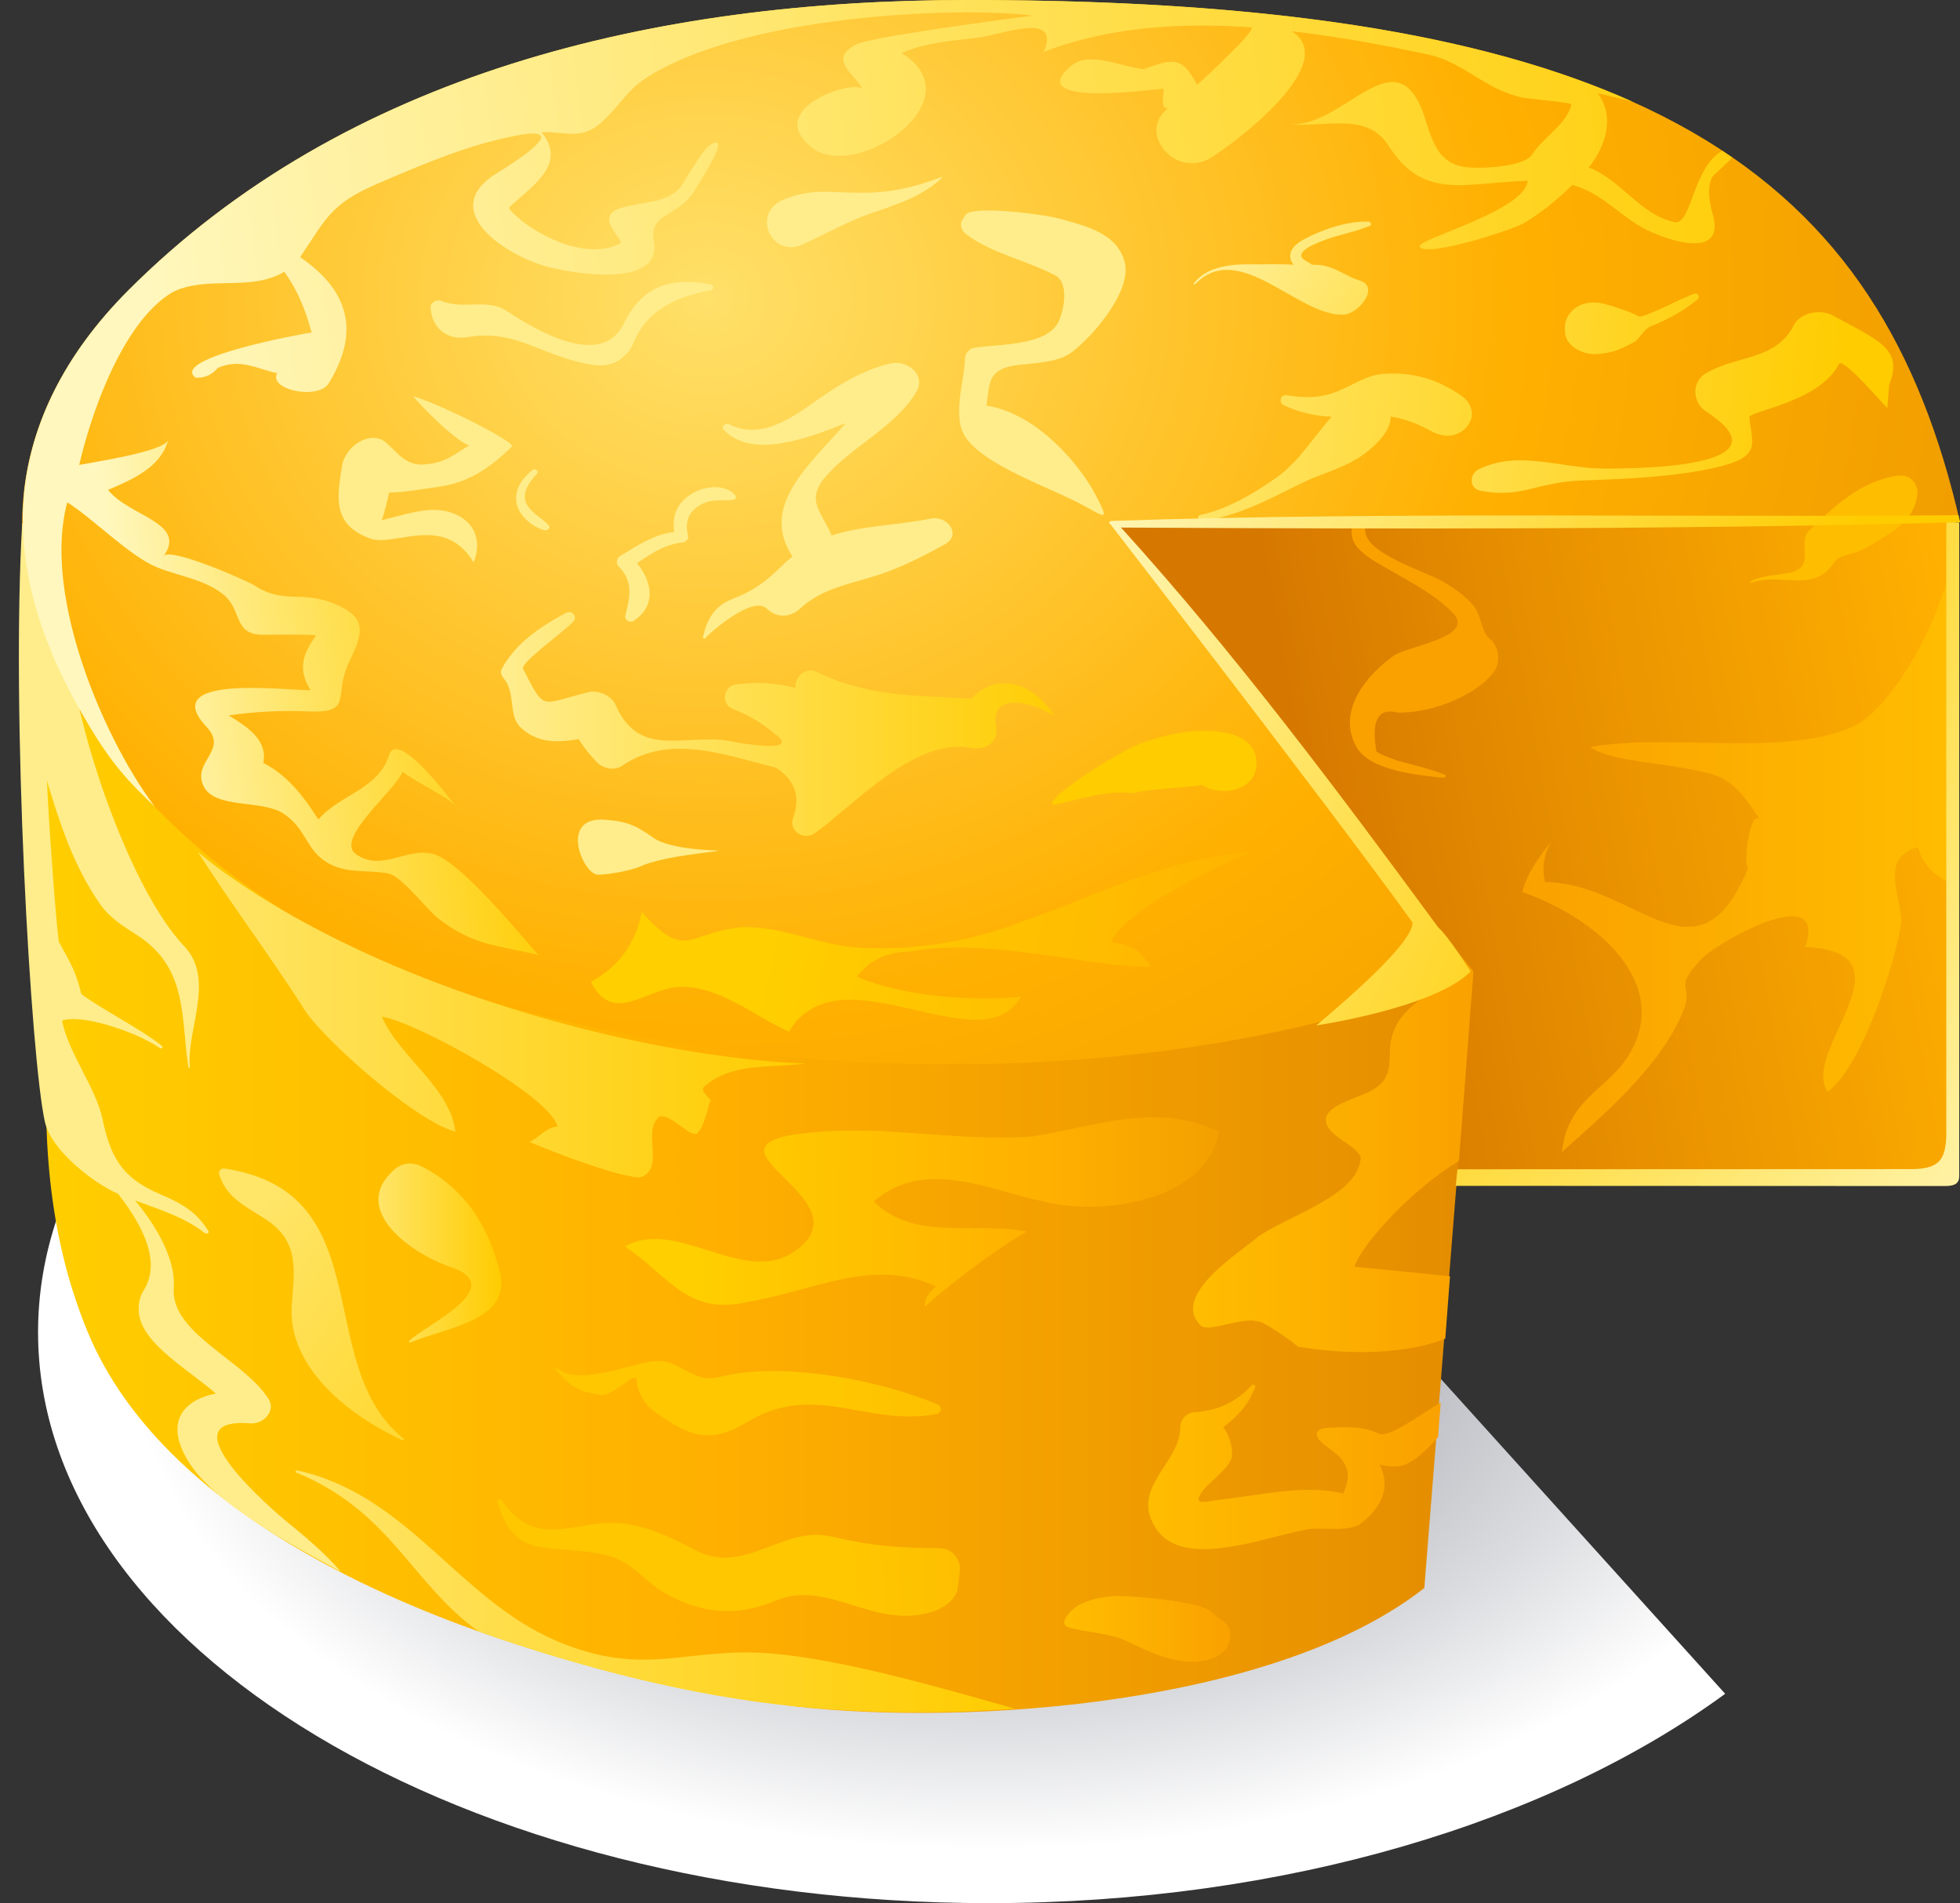 <svg width="103" height="100" viewBox="0 0 103 100" fill="none" xmlns="http://www.w3.org/2000/svg">
<rect x="0" y="0" width="103" height="100" fill="#333333" stroke="none"/>
<path d="M100 61.67C93.98 49.16 74.77 40 51.98 40C24.38 40 2 53.43 2 70C2 86.57 24.38 100 51.98 100C67.57 100 81.49 95.71 90.66 89L65.98 61.67H100Z" fill="url(#paint0_radial)"/>
<path d="M102.72 27.43V62H73.96L55.65 26.71L102.72 27.43Z" fill="url(#paint1_linear)"/>
<path d="M1.63 28.75C0.14 33.21 2.52 48.97 2.52 53.95C2.22 59.46 2.45 64.74 4.6 69.97C9.36 81.52 27.49 87.82 41.76 89.66C50.98 90.71 67.07 89.56 74.85 83.44L77.43 51.06L1.63 28.75Z" fill="url(#paint2_linear)"/>
<path d="M103 27.43C98.84 9.31 86.92 0 50.87 0C34.43 0 18.15 3.83 6.73 15.27C-6.97 29 7.04 46.15 22.71 51.64C38.74 57.26 61.72 57.63 77.44 51.06L58.41 27.43H103Z" fill="url(#paint3_radial)"/>
<path d="M50.74 11.29C50.68 11.38 50.63 11.47 50.57 11.56C50.41 11.81 50.55 12.14 50.78 12.31C52.11 13.32 53.96 13.68 55.47 14.48C56.07 14.8 56.02 15.93 55.67 16.81C55.13 18.17 52.61 18.07 51.22 18.27C50.93 18.31 50.72 18.58 50.71 18.83C50.7 20.04 49.95 22 50.83 23.1C52.04 24.62 55.36 25.66 57.16 26.68C58.19 27.27 58.19 27.22 57.65 26.15C56.58 24.04 53.81 21.09 50.97 21.28C51.23 21.48 51.49 21.68 51.75 21.88C52.08 20.27 51.65 19.37 53.63 19.16C54.48 19.07 55.63 19.03 56.32 18.51C57.53 17.58 59.46 15.27 59.11 13.81C58.74 12.28 57.14 11.89 55.64 11.48C54.83 11.26 51.08 10.77 50.74 11.29Z" fill="#FFED8B"/>
<path d="M69.36 12.71C70.21 12.35 71.14 12.22 71.98 11.87C72.12 11.81 72.02 11.64 71.9 11.64C70.78 11.61 69.43 12.08 68.48 12.6C68.1 12.81 67.75 13.13 67.81 13.55C67.83 13.68 67.89 13.8 67.99 13.91C67.19 13.86 66.39 13.9 65.59 13.89C64.54 13.88 63.35 14.07 62.74 14.89C62.71 14.93 62.78 14.97 62.81 14.93C65.13 12.53 68.25 16.68 70.64 16.53C71.38 16.48 72.55 15.08 71.45 14.74C70.86 14.56 70.37 14.18 69.74 14C69.47 13.92 69.21 13.91 68.95 13.91C68.85 13.84 68.74 13.78 68.62 13.71C68.52 13.65 68.35 13.52 68.38 13.39C68.47 13.06 69.06 12.84 69.36 12.71Z" fill="url(#paint4_linear)"/>
<path d="M76.81 20.8C75.55 19.93 74.24 19.52 72.64 19.65C71.76 19.72 70.9 20.36 70.08 20.64C69.23 20.93 68.52 20.91 67.64 20.77C67.27 20.71 67.18 21.16 67.48 21.3C68.31 21.68 69.12 21.86 69.98 21.9C69.01 22.96 68.3 24.23 67.06 25.11C65.92 25.91 64.52 26.75 63.08 27.06C62.88 27.1 62.95 27.39 63.15 27.37C64.98 27.16 66.74 26.21 68.31 25.43C69.7 24.74 70.93 24.57 72.09 23.53C72.71 22.97 73.07 22.46 73.08 21.89C73.78 21.99 74.43 22.23 75.22 22.66C75.73 22.94 76.34 23 76.84 22.65C77.05 22.5 77.12 22.4 77.24 22.18C77.51 21.71 77.26 21.11 76.81 20.8Z" fill="url(#paint5_linear)"/>
<path d="M99.28 20.21C100.02 18.37 98.8 17.92 96.3 16.57C95.65 16.22 94.6 16.44 94.27 17.08C93.31 18.96 91.32 18.64 89.65 19.61C88.89 20.05 88.93 21.15 89.64 21.61C94.14 24.52 86.35 24.63 84.29 24.62C81.99 24.61 79.79 23.62 77.69 24.67C77.21 24.91 77.19 25.67 77.81 25.79C79.93 26.2 80.78 25.33 83.08 25.25C85.21 25.17 87.32 25.1 89.41 24.72C92.68 24.12 92.1 23.5 91.93 21.93C91.89 21.6 95.61 21.14 96.64 19.13C96.85 18.72 99.15 21.48 99.18 21.43L99.28 20.21Z" fill="url(#paint6_linear)"/>
<path d="M89.01 15.44C88.26 15.73 87.57 16.12 86.82 16.42C85.97 16.77 86.26 16.63 85.64 16.4C85.2 16.24 84.78 16.09 84.32 15.97C83.66 15.79 82.92 15.92 82.51 16.45C82.25 16.79 82.21 17.06 82.24 17.45C82.29 18.22 83.22 18.68 84.01 18.6C84.8 18.52 85.1 18.37 85.78 18.03C86.24 17.8 86.29 17.33 86.81 17.12C87.66 16.78 88.53 16.3 89.21 15.73C89.35 15.61 89.23 15.35 89.01 15.44Z" fill="url(#paint7_linear)"/>
<path d="M49.48 9.3C47.96 9.88 46.7 10.15 45.06 10.13C43.54 10.11 42.57 9.9 41.13 10.51C39.49 11.22 40.54 13.58 42.16 12.85C43.37 12.31 44.53 11.63 45.79 11.2C47.16 10.73 48.51 10.3 49.51 9.33C49.52 9.32 49.5 9.29 49.48 9.3Z" fill="#FFED8B"/>
<path d="M37.34 14.94C35.08 14.53 33.7 15.13 32.77 17.02C31.62 19.38 28.21 17.39 26.65 16.35C25.59 15.65 24.39 16.29 23.21 15.82C22.92 15.71 22.62 15.9 22.63 16.18C22.68 17.11 23.37 17.92 24.61 17.71C26.83 17.33 28.12 18.41 30.18 18.96C31.27 19.25 32.12 19.41 32.91 18.61C33.16 18.36 33.3 18 33.44 17.7C34.15 16.23 35.65 15.56 37.36 15.25C37.54 15.21 37.5 14.97 37.34 14.94Z" fill="#FFED8B"/>
<path d="M23.03 25.58C24.65 25.37 25.84 24.51 26.9 23.46C27.11 23.26 23.48 21.38 21.73 20.82C21.6 20.78 23.83 23.15 24.66 23.4C23.71 23.98 23.41 24.3 22.35 24.4C21.33 24.5 20.92 23.81 20.29 23.26C19.49 22.57 18.15 23.4 17.97 24.5C17.7 26.19 17.48 27.56 19.43 28.29C20.74 28.78 23.32 26.95 24.89 29.55C25.36 28.39 24.93 27.27 23.56 26.89C22.47 26.59 21.24 27.06 20.07 27.33C20.22 26.85 20.34 26.37 20.45 25.88C21.31 25.87 22.18 25.69 23.03 25.58Z" fill="#FFED8B"/>
<path d="M48.92 27.25C47 27.62 45.28 27.62 43.7 28.14C43.7 28.13 43.7 28.13 43.7 28.12C43.2 26.94 42.33 26.3 43.34 25.1C44.75 23.43 47.07 22.45 48.17 20.56C48.66 19.71 47.69 18.86 46.73 19.11C45.27 19.48 44.07 20.22 42.9 21.05C41.63 21.95 39.98 23.14 38.33 22.3C38.12 22.2 37.87 22.41 38.03 22.58C39.47 24.07 42.13 23.16 44.45 22.23C42.54 24.42 39.89 26.59 41.65 29.24C41.46 29.39 41.27 29.55 41.08 29.74C40.22 30.58 39.63 31.03 38.45 31.49C37.49 31.87 37.13 32.63 36.94 33.48C36.92 33.54 37.02 33.59 37.07 33.53C37.32 33.23 39.56 31.26 40.3 31.98C40.81 32.48 41.53 32.46 42.04 31.98C43.03 31.05 44.32 30.75 45.67 30.36C47.12 29.94 48.39 29.3 49.67 28.59C50.54 28.1 49.8 27.08 48.92 27.25Z" fill="#FFED8B"/>
<path d="M51.05 36.71C48.18 36.53 45.67 36.65 42.94 35.31C42.35 35.02 41.8 35.55 41.8 36.04C41.8 36.07 41.8 36.1 41.8 36.14C40.74 35.9 39.93 35.8 38.67 35.97C38 36.05 37.89 37 38.49 37.24C39.48 37.63 40.12 38.05 40.88 38.69C41.92 39.57 38.78 39.03 38.71 39.01C36.18 38.38 33.66 40.05 32.34 37.02C32.15 36.58 31.45 36.23 30.92 36.37C28.35 37.02 28.65 37.39 27.49 35.15C27.32 34.82 29.69 33.16 30.14 32.65C30.36 32.4 30.07 32.03 29.73 32.21C28.33 32.96 27.07 33.83 26.36 35.16C26.27 35.33 26.37 35.53 26.48 35.66C27.1 36.37 26.71 37.57 27.33 38.19C28.22 39.07 29.29 39.02 30.41 38.84C30.67 39.25 30.97 39.64 31.32 40C31.62 40.36 32.25 40.54 32.69 40.24C35.19 38.52 38.16 39.69 40.78 40.34C41.79 40.99 42.09 41.88 41.66 43.03C41.47 43.64 42.22 44.2 42.83 43.77C44.86 42.33 48.07 38.73 51.02 39.3C51.82 39.46 52.5 38.93 52.35 38.2C51.98 36.41 54.12 36.81 55.3 37.56C55.33 37.58 55.36 37.54 55.35 37.52C54.04 35.57 52.14 35.49 51.05 36.71Z" fill="url(#paint8_linear)"/>
<path d="M34.35 44.03C33.43 43.38 32.96 43.15 31.73 43.07C29.48 42.93 30.52 45.69 31.33 45.95C31.62 46.02 33.13 45.76 33.59 45.55C34.95 44.92 37.99 44.75 37.73 44.69C37.73 44.69 35.25 44.66 34.35 44.03Z" fill="#FFED8B"/>
<path d="M55.4 42.29C56.82 41.97 58.19 41.5 59.67 41.69C59.34 41.51 63.54 41.33 63.11 41.21C64.28 41.98 66.14 41.46 66.03 39.99C65.92 38.49 64.01 38.33 62.71 38.42C61.82 38.48 60.93 38.73 60.1 39C59.19 39.29 55.93 41.25 55.29 42.14C55.24 42.2 55.3 42.31 55.4 42.29Z" fill="#FFCC00"/>
<path d="M47.71 50.01C46.52 50.01 45.63 50.54 45.03 51.32C47.41 52.37 51.27 52.63 53.65 52.37C51.57 56.05 44.14 49.74 41.46 54.21C39.68 53.42 37.89 51.85 35.81 51.85C34.03 51.85 32.24 53.95 31.05 51.59C32.54 50.8 33.43 49.49 33.72 47.92C36.1 50.55 36.1 48.97 39.07 48.71C41.15 48.71 42.64 49.5 44.72 49.76C47.69 50.02 50.96 49.5 53.64 48.45C57.5 47.14 61.37 45.04 65.83 44.77C63.75 45.56 58.99 47.92 58.4 49.5C59.89 49.76 59.89 50.02 60.48 50.81C56.92 50.8 52.02 49.22 47.71 50.01Z" fill="url(#paint9_linear)"/>
<path d="M38.64 26.03C38.15 25.45 37.15 25.52 36.5 25.86C35.44 26.43 35.27 27.25 35.49 28.27C35.58 28.15 35.67 28.04 35.76 27.92C34.47 27.99 33.61 28.6 32.58 29.22C32.39 29.33 32.36 29.61 32.51 29.76C33.32 30.6 33.09 31.39 32.86 32.36C32.81 32.57 33.11 32.76 33.31 32.62C34.65 31.72 34.18 30.25 33.19 29.28C33.17 29.46 33.14 29.64 33.12 29.82C33.99 29.27 34.78 28.61 35.89 28.5C36.07 28.48 36.2 28.3 36.16 28.15C35.95 27.38 36.23 26.71 37.11 26.39C37.54 26.23 38.06 26.33 38.52 26.26C38.63 26.26 38.73 26.14 38.64 26.03Z" fill="#FFED8B"/>
<path d="M27.96 24.71C27.41 25.18 27.04 25.7 27.14 26.4C27.23 27.04 27.96 27.72 28.64 27.86C28.8 27.89 28.93 27.71 28.83 27.6C28.46 27.2 27.96 26.99 27.69 26.51C27.37 25.95 27.81 25.32 28.21 24.9C28.35 24.76 28.12 24.58 27.96 24.71Z" fill="#FFED8B"/>
<path d="M75.92 40.7C75.22 40.43 74.53 40.26 73.8 40.07C73.29 39.94 72.8 39.75 72.34 39.51C72.04 37.87 72.41 37.17 73.46 37.44C75.17 37.49 77.52 36.58 78.49 35.33C78.89 34.82 78.78 33.92 78.24 33.52C77.93 33.29 77.79 32.36 77.56 32.01C77.19 31.43 76.55 31.01 75.95 30.63C74.97 30 71.47 29.07 71.75 27.68C71.82 27.35 71.21 27.24 71.1 27.56C70.68 28.73 72.08 29.4 73.03 29.95C74.22 30.64 75.41 31.24 76.35 32.21C77.58 33.48 73.93 33.95 73.23 34.46C71.68 35.58 70.28 37.43 71.27 39.23C71.97 40.5 74.51 40.73 75.87 40.87C75.97 40.85 76.01 40.73 75.92 40.7Z" fill="#FAA100"/>
<path d="M92.01 30.62C93.67 30.05 95.31 31.23 96.41 29.52C96.61 29.21 97.16 29.14 97.5 29.03C98.1 28.84 98.67 28.43 99.18 28.11C100.1 27.53 100.62 26.97 100.76 25.99C100.83 25.49 100.4 24.89 99.75 24.99C97.76 25.28 96.41 26.59 95.1 27.85C94.38 28.55 95.5 29.82 94.01 30.1C93.28 30.24 92.63 30.23 91.97 30.56C91.94 30.57 91.97 30.63 92.01 30.62Z" fill="#FFBD00"/>
<path d="M97.63 38.05C94.06 39.89 87.73 38.47 83.57 39.26C84.76 40.05 87.43 40.05 89.51 40.57C91 40.83 91.59 41.74 92.48 43.05C91.89 42.52 91.59 45.82 91.89 45.56C89.21 52.13 85.94 46.35 81.19 46.35C81.01 45.54 81.16 44.83 81.52 44.22C80.85 45.05 80.21 45.96 80 46.87C84.46 48.45 88.03 52.12 85.35 55.8C84.16 57.38 82.38 57.9 82.08 60.53C84.46 58.43 87.13 56.07 88.32 53.44C89.21 51.6 87.72 52.13 89.51 50.29C90.7 49.24 96.05 46.35 94.86 49.76C100.81 50.02 94.56 55.27 96.05 57.37C97.84 56.06 99.62 50.55 99.92 48.45C99.92 47.13 98.73 45.03 100.81 44.51C100.81 44.51 100.95 45.85 102.8 46.52V28.49C102.06 32.82 99.42 37 97.63 38.05Z" fill="url(#paint10_linear)"/>
<path d="M76.5 62.31L102.25 62.32C102.74 62.31 102.97 62.18 102.96 61.76V27.45L102.28 27.44V59.72C102.22 60.86 101.98 61.43 100.44 61.43L76.59 61.44L76.5 62.31Z" fill="url(#paint11_linear)"/>
<path d="M15.04 79.93C14.45 79.45 8.57 74.43 13.14 74.79C13.86 74.85 14.49 74.13 14.13 73.54C12.88 71.48 8.94 70.08 9.13 67.66C9.24 66.24 8.3 64.52 7.1 63.08C8.35 63.54 9.69 63.95 10.76 64.79C10.85 64.86 11.02 64.79 10.95 64.68C10.35 63.71 9.58 63.24 8.46 62.77C6.33 61.88 5.79 60.7 5.38 58.78C5.03 57.13 3.6 55.35 3.26 53.63C4.27 53.26 7.08 54.18 8.41 55.07C8.5 55.13 8.59 55.02 8.51 54.96C7.4 54.06 5.41 53.08 4.27 52.23C4 51.04 3.67 50.55 3.09 49.48C2.9 48.03 2.51 42.41 2.47 41.03C3.14 43.26 3.87 45.5 5.24 47.48C5.75 48.22 6.45 48.65 7.24 49.16C9.9 50.88 9.5 53.55 9.9 56.07C9.91 56.12 9.99 56.12 9.98 56.07C9.78 54.15 11.33 51.46 9.69 49.73C6.93 46.82 4.36 39.25 3.8 35.27C2.32 32.6 2 30.31 1.17 27.45C0.57 37.42 1.62 55.67 2.36 58.95C2.7 60.47 4.95 62.19 6.21 62.73C7.45 64.33 8.52 66.29 7.54 67.82C7.32 68.16 7.26 68.62 7.3 69C7.48 70.61 9.84 71.92 11.34 73.22C9.58 73.58 8.67 74.75 9.87 76.74C11.01 78.65 14.11 80.55 17.9 82.58C17.11 81.62 15.85 80.59 15.04 79.93Z" fill="#FFED8B"/>
<path d="M21.22 75.6C16.34 71.73 20.09 62.65 11.8 61.4C11.59 61.37 11.47 61.56 11.52 61.71C11.88 62.87 12.77 63.32 13.86 64C15.83 65.23 15.44 66.8 15.33 68.66C15.15 71.79 18.21 74.33 21.16 75.68C21.21 75.7 21.26 75.64 21.22 75.6Z" fill="url(#paint12_linear)"/>
<path d="M53.36 89.79C49.62 88.74 44.4 87.2 40.51 86.88C36.12 86.51 33.88 88.21 29.22 86.21C24.05 83.99 21.48 78.57 15.62 77.26C15.55 77.24 15.49 77.35 15.56 77.37C20.52 79.39 21.66 83.25 25.15 85.72C30.63 87.68 36.45 89.13 41.77 89.66C47.83 90.26 52.34 89.82 53.36 89.79Z" fill="url(#paint13_linear)"/>
<path d="M21.57 70.54C23.6 69.7 27.07 69.37 26.21 66.6C25.96 65.8 25.26 62.9 22.22 61.32C21.66 61.03 21.14 61.08 20.68 61.49C18.38 63.58 21.63 65.88 23.67 66.57C26.81 67.63 22.3 69.65 21.51 70.45C21.46 70.49 21.51 70.57 21.57 70.54Z" fill="url(#paint14_linear)"/>
<path d="M8.23 29.8C9.39 30.28 10.82 30.45 11.8 31.29C12.72 32.08 12.27 33.38 13.85 33.35C14.08 33.35 16.67 33.32 16.61 33.4C15.91 34.33 15.63 35.19 16.33 36.27C14.94 36.27 8.24 35.41 10.86 38.2C12.01 39.43 10.11 40 10.68 41.27C11.24 42.53 13.72 42 14.86 42.73C16.1 43.53 16.03 44.54 17.08 45.25C18.13 45.96 19.24 45.67 20.42 45.9C21.12 46.04 22.42 47.79 23.03 48.26C24.88 49.7 26.12 49.65 28.3 50.18C28.19 50.15 24.37 45.31 22.79 44.88C21.39 44.49 20.07 45.83 18.72 44.89C17.56 44.09 20.69 41.63 21.16 40.55C21.75 41.04 23.64 41.93 23.95 42.37C23.7 42.03 20.89 38.28 20.45 39.67C19.88 41.49 17.87 41.73 16.73 43.06C15.99 41.9 15.14 40.75 13.84 40.09C14.07 38.84 12.96 38.18 12.02 37.59C13.4 37.39 14.8 37.32 16.2 37.38C18.59 37.48 17.51 36.57 18.32 34.85C19.07 33.27 19.35 32.47 17.59 31.73C15.87 31.01 14.89 31.76 13.39 30.77C13.02 30.53 8.95 28.73 8.6 29.22C9.86 27.46 6.78 27.14 5.68 25.74C6.97 25.19 8.46 24.55 8.84 23.11C8.68 23.73 4.79 24.3 4.04 24.45C4.07 24.28 3.63 25.25 3.49 26.37C4.85 27.2 6.79 29.21 8.23 29.8Z" fill="url(#paint15_linear)"/>
<path d="M91.03 8.28C90.86 8.16 90.69 8.04 90.51 7.92C88.94 8.8 88.89 11.86 88 11.67C86.21 11.3 85.17 9.43 83.49 8.8C84.37 7.7 84.89 6.15 83.96 4.9C84.56 5.04 85.17 5.18 85.76 5.33C77.85 1.79 66.68 0 50.87 0C34.43 0 18.15 3.83 6.73 15.27C3.35 18.66 1.66 22.26 1.27 25.84C1.25 26.11 1.21 26.75 1.2 26.8C1.11 30.83 2.52 34.51 4.62 38.03C5.92 40.21 6.78 41.1 8.14 42.39C5.36 38.74 1.58 30.01 4.01 25.12C4.59 22.23 6.32 16.97 9.07 15.35C10.92 14.44 13.14 15.35 14.94 14.28C15.68 15.3 16.05 16.3 16.38 17.47C15.99 17.52 8.91 18.8 10.27 19.84C10.73 19.88 11.12 19.71 11.45 19.33C12.63 18.82 13.43 19.36 14.57 19.61C14.08 20.47 16.72 21.05 17.28 20.13C19.02 17.29 18.19 15.17 15.77 13.51C17.14 11.5 17.35 10.72 19.84 9.65C22.2 8.64 24.64 7.59 27.2 7.11C30.22 6.55 26.85 8.65 26.13 9.09C22.95 11.02 26.51 13.39 28.71 14C29.99 14.35 34.83 15.21 34.36 12.68C34.08 11.17 35.61 11.43 36.46 10.07C36.86 9.43 38.23 7.33 37.55 7.5C37.06 7.62 36.59 8.55 35.85 9.7C35.18 10.74 33.69 10.57 32.57 10.95C31.18 11.42 32.88 12.64 32.58 12.8C30.61 13.81 27.58 12.03 26.73 10.93C27.72 9.92 29.91 8.71 28.46 6.95C29.51 6.89 30.43 7.32 31.36 6.63C32.3 5.93 32.85 4.84 33.83 4.18C38.89 0.78 50.4 0.32 54.26 0.82C52.03 1.11 45.69 1.97 44.99 2.34C43.45 3.14 44.98 3.93 45.35 4.72C45.05 4.08 40.01 5.69 42.68 7.76C45.01 9.57 51.33 5.24 47.38 2.79C48.58 2.24 50.08 2.14 51.38 1.98C52.67 1.82 55.77 0.56 54.85 2.73C58.3 1.39 62.1 1.18 65.78 1.44C65.94 1.68 63.23 4.19 62.9 4.46C62.11 2.89 61.59 3.11 60.11 3.63C59.04 3.56 57.25 2.65 56.3 3.45C53.57 5.75 61.17 4.61 61.15 4.66C61.13 5.07 60.97 5.97 61.49 5.6C59.62 6.92 61.79 9.45 63.65 8.28C64.94 7.47 70.5 3.31 67.88 1.64C70.3 1.92 72.69 2.36 75.06 2.87C76.97 3.28 78.01 4.72 80.07 5.14C80.3 5.19 82.6 5.39 82.58 5.48C82.38 6.49 81.07 7.24 80.54 8.09C80.08 8.82 77.67 8.87 77 8.78C75.55 8.58 75.25 7.34 74.88 6.2C73.39 1.58 70.54 6.94 67.61 6.5C69.48 6.78 71.79 5.79 72.97 7.66C74.82 10.56 76.97 9.59 80.28 9.5C80.16 11.11 74.3 12.59 74.61 12.98C75.04 13.52 79.52 12.07 80.13 11.7C81.04 11.14 81.88 10.46 82.63 9.72C84.22 10.14 85.15 11.4 86.56 12.09C87.87 12.73 90.6 13.54 90.03 11.36C89.86 10.71 89.67 9.96 89.97 9.31C90 9.24 90.63 8.71 91.03 8.28Z" fill="url(#paint16_linear)"/>
<path d="M26.14 78.89C26.43 79.93 26.92 80.99 28.26 81.26C29.49 81.5 31.04 81.42 32.19 81.81C33.33 82.2 34 83.2 35.01 83.75C36.91 84.8 38.72 84.96 40.75 84.11C43.54 82.94 45.91 85.67 49.02 84.68C49.61 84.49 50.27 84.02 50.34 83.41C50.38 83.11 50.41 82.81 50.44 82.51C50.5 81.99 50.06 81.35 49.41 81.35C47.2 81.33 45.87 81.25 43.72 80.74C41.13 80.13 39.19 82.79 36.58 81.47C35.31 80.82 34.34 80.3 32.87 80.07C30.38 79.69 28.24 81.61 26.36 78.83C26.29 78.73 26.11 78.77 26.14 78.89Z" fill="url(#paint17_linear)"/>
<path d="M29.26 72.02C30.09 73.03 30.67 73.14 31.52 73.29C32.26 73.42 33.43 71.94 33.46 72.53C33.5 73.21 33.89 73.84 34.5 74.25C36.22 75.43 37.24 75.95 39.31 74.7C42.83 72.58 45.54 74.98 49.22 74.3C49.47 74.25 49.54 73.92 49.3 73.81C46.31 72.53 41.13 71.51 37.81 72.35C36.31 72.73 35.76 71.33 34.3 71.53C32.91 71.71 30.29 72.89 29.18 71.82C29.11 71.75 29.26 72.02 29.26 72.02Z" fill="url(#paint18_linear)"/>
<path d="M72.46 75.33C71.62 74.92 70.76 74.98 69.78 75.02C69.09 75.05 68.97 75.43 69.63 75.94C70.33 76.48 71.27 76.99 70.59 78.47C68.52 78 66.4 78.54 64.28 78.78C63.36 78.88 62.73 79.14 63.09 78.5C63.42 77.91 64.78 77.1 64.75 76.41C64.73 75.84 64.58 75.37 64.28 74.99C65.04 74.43 65.61 73.8 65.96 72.89C66 72.8 65.86 72.7 65.78 72.78C64.99 73.66 64 74.13 62.79 74.2C62.28 74.24 62.02 74.64 62.02 75.04C62.01 76.77 59.73 77.99 60.5 79.85C61.31 81.81 63.65 81.49 65.44 81.13C66.5 80.91 67.53 80.59 68.6 80.38C69.5 80.2 70.89 80.57 71.59 80C72.86 78.96 72.99 77.92 72.5 76.95C72.79 77.03 73.1 77.07 73.42 77.05C74.19 77.01 74.96 76.18 75.57 75.52L75.71 73.7C74.7 74.27 73 75.59 72.46 75.33Z" fill="url(#paint19_linear)"/>
<path d="M56.15 85.51C57.27 85.83 58.31 85.78 59.39 86.31C60.73 86.97 62.33 87.69 63.82 87.1C64.29 86.91 64.62 86.49 64.66 86.04C64.73 85.24 64.12 85.21 63.7 84.72C63.15 84.1 59.02 83.82 58.52 83.86C57.51 83.96 56.4 84.21 55.96 85.1C55.88 85.27 55.94 85.45 56.15 85.51Z" fill="url(#paint20_linear)"/>
<path d="M76.67 61L77.43 51.06C70.89 53.69 74.16 55.79 72.38 57.1C71.79 57.62 70 57.89 69.7 58.67C69.4 59.72 71.78 60.25 71.48 61.03C71.18 62.87 67.62 63.92 66.13 64.97C65.24 65.76 61.37 68.12 63.16 69.7C63.75 69.96 65.24 69.18 66.13 69.44C66.43 69.44 67.91 70.49 68.21 70.76C70.11 71.09 73.46 71.32 75.95 70.34L76.2 67.06C74.58 66.89 72.88 66.73 71.18 66.56C71.59 65.32 74.24 62.46 76.67 61Z" fill="url(#paint21_linear)"/>
<path d="M42.32 55.88C40.54 56.14 38.49 55.79 37 57.1C36.7 57.36 37.6 57.89 37.3 57.89C37.3 57.89 37 59.2 36.71 59.47C36.41 60 35.22 58.42 34.63 58.68C33.74 59.47 34.93 61.31 33.74 61.83C33.15 62.09 28.99 60.52 27.8 59.99C28.1 59.99 28.69 59.2 29.29 59.2C28.99 57.62 21.86 53.69 20.07 53.42C20.96 55.52 23.64 57.1 23.93 59.46C21.85 58.93 16.8 54.47 15.9 52.9C14.41 50.54 11.89 47.13 10.4 44.76C10.4 44.76 15.01 48.96 24.97 52.37C34.92 55.79 42.32 55.88 42.32 55.88Z" fill="url(#paint22_linear)"/>
<path d="M32.84 65.5C35.22 67.08 36.11 69.18 39.38 68.39C42.65 67.86 45.92 66.03 49.19 67.6C48.89 67.86 48.6 68.12 48.6 68.65C50.09 67.34 52.17 65.76 53.95 64.71C51.27 64.18 48 65.24 45.92 63.13C48.59 60.77 52.16 62.6 54.84 63.13C57.81 63.92 63.46 63.13 64.05 59.46C60.78 57.88 57.51 59.2 54.24 59.72C50.38 59.98 46.81 59.19 43.24 59.46C35.21 59.99 45.92 62.87 41.75 65.76C39.09 67.6 35.52 63.93 32.84 65.5Z" fill="url(#paint23_linear)"/>
<path d="M102.92 27.07C88.18 27.2 73.23 26.88 58.48 27.37C58.23 27.38 58.26 27.49 58.36 27.55C58.36 27.57 69.24 41.58 74.23 48.47C74.3 49.71 69.14 53.88 69.18 53.88C69.18 53.88 75.22 52.99 77.21 51.12C77.25 51.08 77.28 51.04 77.25 51C77.19 50.92 76.17 49.26 75.58 48.73C70.32 41.57 64.88 34.3 58.91 27.72C73.62 27.8 88.3 27.83 103 27.44L102.92 27.07Z" fill="url(#paint24_linear)"/>
<defs>
<radialGradient id="paint0_radial" cx="0" cy="0" r="1" gradientUnits="userSpaceOnUse" gradientTransform="translate(51.983 70) scale(49.982 30.001)">
<stop stop-color="#92959E"/>
<stop offset="0.144" stop-color="#9B9EA6"/>
<stop offset="0.378" stop-color="#B3B5BC"/>
<stop offset="0.672" stop-color="#DBDCDF"/>
<stop offset="0.907" stop-color="white"/>
</radialGradient>
<linearGradient id="paint1_linear" x1="103.942" y1="39.84" x2="69.367" y2="46.152" gradientUnits="userSpaceOnUse">
<stop stop-color="#FFB000"/>
<stop offset="0.567" stop-color="#E99200"/>
<stop offset="1" stop-color="#D67800"/>
</linearGradient>
<linearGradient id="paint2_linear" x1="1.141" y1="59.373" x2="77.436" y2="59.373" gradientUnits="userSpaceOnUse">
<stop stop-color="#FFCF00"/>
<stop offset="0.472" stop-color="#FFB000"/>
<stop offset="0.921" stop-color="#E89200"/>
<stop offset="1" stop-color="#E38C00"/>
</linearGradient>
<radialGradient id="paint3_radial" cx="0" cy="0" r="1" gradientUnits="userSpaceOnUse" gradientTransform="translate(37.005 15.574) scale(91.01 80.367)">
<stop stop-color="#FFE069"/>
<stop offset="0.472" stop-color="#FFB000"/>
<stop offset="0.921" stop-color="#E89200"/>
<stop offset="1" stop-color="#E38C00"/>
</radialGradient>
<linearGradient id="paint4_linear" x1="61.068" y1="8.929" x2="83.194" y2="24.248" gradientUnits="userSpaceOnUse">
<stop stop-color="#FFF7BD"/>
<stop offset="0.412" stop-color="#FFE568"/>
<stop offset="1" stop-color="#FFCC00"/>
</linearGradient>
<linearGradient id="paint5_linear" x1="62.935" y1="22.993" x2="89.964" y2="25.532" gradientUnits="userSpaceOnUse">
<stop stop-color="#FFE568"/>
<stop offset="1" stop-color="#FFCC00"/>
</linearGradient>
<linearGradient id="paint6_linear" x1="69.694" y1="19.508" x2="96.686" y2="22.043" gradientUnits="userSpaceOnUse">
<stop stop-color="#FFE568"/>
<stop offset="1" stop-color="#FFCC00"/>
</linearGradient>
<linearGradient id="paint7_linear" x1="67.297" y1="15.223" x2="94.267" y2="17.757" gradientUnits="userSpaceOnUse">
<stop stop-color="#FFE568"/>
<stop offset="1" stop-color="#FFCC00"/>
</linearGradient>
<linearGradient id="paint8_linear" x1="17.306" y1="38.084" x2="56.565" y2="37.959" gradientUnits="userSpaceOnUse">
<stop stop-color="#FFF7BD"/>
<stop offset="0.412" stop-color="#FFE568"/>
<stop offset="1" stop-color="#FFCC00"/>
</linearGradient>
<linearGradient id="paint9_linear" x1="40.821" y1="47.027" x2="98.657" y2="58.935" gradientUnits="userSpaceOnUse">
<stop stop-color="#FFCF00"/>
<stop offset="0.472" stop-color="#FFB000"/>
<stop offset="0.921" stop-color="#E89200"/>
<stop offset="1" stop-color="#E38C00"/>
</linearGradient>
<linearGradient id="paint10_linear" x1="80.003" y1="44.508" x2="102.804" y2="44.508" gradientUnits="userSpaceOnUse">
<stop stop-color="#FAA100"/>
<stop offset="1" stop-color="#FFBD00"/>
</linearGradient>
<linearGradient id="paint11_linear" x1="110.439" y1="60.168" x2="77.622" y2="35.939" gradientUnits="userSpaceOnUse">
<stop stop-color="#FFF7BD"/>
<stop offset="0.412" stop-color="#FFE568"/>
<stop offset="1" stop-color="#FFCC00"/>
</linearGradient>
<linearGradient id="paint12_linear" x1="12.49" y1="65.026" x2="32.484" y2="80.631" gradientUnits="userSpaceOnUse">
<stop stop-color="#FFE568"/>
<stop offset="1" stop-color="#FFCC00"/>
</linearGradient>
<linearGradient id="paint13_linear" x1="15.525" y1="83.612" x2="53.356" y2="83.612" gradientUnits="userSpaceOnUse">
<stop stop-color="#FFE568"/>
<stop offset="1" stop-color="#FFCC00"/>
</linearGradient>
<linearGradient id="paint14_linear" x1="19.887" y1="65.843" x2="26.345" y2="65.843" gradientUnits="userSpaceOnUse">
<stop stop-color="#FFE568"/>
<stop offset="1" stop-color="#FFCC00"/>
</linearGradient>
<linearGradient id="paint15_linear" x1="6.81" y1="38.053" x2="28.097" y2="35.516" gradientUnits="userSpaceOnUse">
<stop stop-color="#FFF7BD"/>
<stop offset="0.412" stop-color="#FFE568"/>
<stop offset="1" stop-color="#FFCC00"/>
</linearGradient>
<linearGradient id="paint16_linear" x1="8.63" y1="23.34" x2="98.015" y2="12.685" gradientUnits="userSpaceOnUse">
<stop stop-color="#FFF7BD"/>
<stop offset="0.412" stop-color="#FFE568"/>
<stop offset="1" stop-color="#FFCC00"/>
</linearGradient>
<linearGradient id="paint17_linear" x1="44.508" y1="81.358" x2="71.487" y2="79.656" gradientUnits="userSpaceOnUse">
<stop stop-color="#FFC700"/>
<stop offset="1" stop-color="#FAA100"/>
</linearGradient>
<linearGradient id="paint18_linear" x1="43.98" y1="72.932" x2="70.958" y2="71.23" gradientUnits="userSpaceOnUse">
<stop stop-color="#FFC700"/>
<stop offset="1" stop-color="#FAA100"/>
</linearGradient>
<linearGradient id="paint19_linear" x1="60.33" y1="77.073" x2="75.701" y2="77.073" gradientUnits="userSpaceOnUse">
<stop stop-color="#FFBD00"/>
<stop offset="1" stop-color="#FAA100"/>
</linearGradient>
<linearGradient id="paint20_linear" x1="55.923" y1="85.586" x2="64.674" y2="85.586" gradientUnits="userSpaceOnUse">
<stop stop-color="#FFBD00"/>
<stop offset="1" stop-color="#FAA100"/>
</linearGradient>
<linearGradient id="paint21_linear" x1="62.701" y1="61.05" x2="77.436" y2="61.05" gradientUnits="userSpaceOnUse">
<stop stop-color="#FFBD00"/>
<stop offset="1" stop-color="#FAA100"/>
</linearGradient>
<linearGradient id="paint22_linear" x1="10.399" y1="53.308" x2="42.32" y2="53.308" gradientUnits="userSpaceOnUse">
<stop stop-color="#FFE568"/>
<stop offset="1" stop-color="#FFCC00"/>
</linearGradient>
<linearGradient id="paint23_linear" x1="36.694" y1="63.57" x2="75.339" y2="63.813" gradientUnits="userSpaceOnUse">
<stop stop-color="#FFCF00"/>
<stop offset="0.472" stop-color="#FFB000"/>
<stop offset="0.921" stop-color="#E89200"/>
<stop offset="1" stop-color="#E38C00"/>
</linearGradient>
<linearGradient id="paint24_linear" x1="56.466" y1="26.937" x2="90.827" y2="42.661" gradientUnits="userSpaceOnUse">
<stop stop-color="#FFF7BD"/>
<stop offset="0.412" stop-color="#FFE568"/>
<stop offset="1" stop-color="#FFCC00"/>
</linearGradient>
</defs>
</svg>
